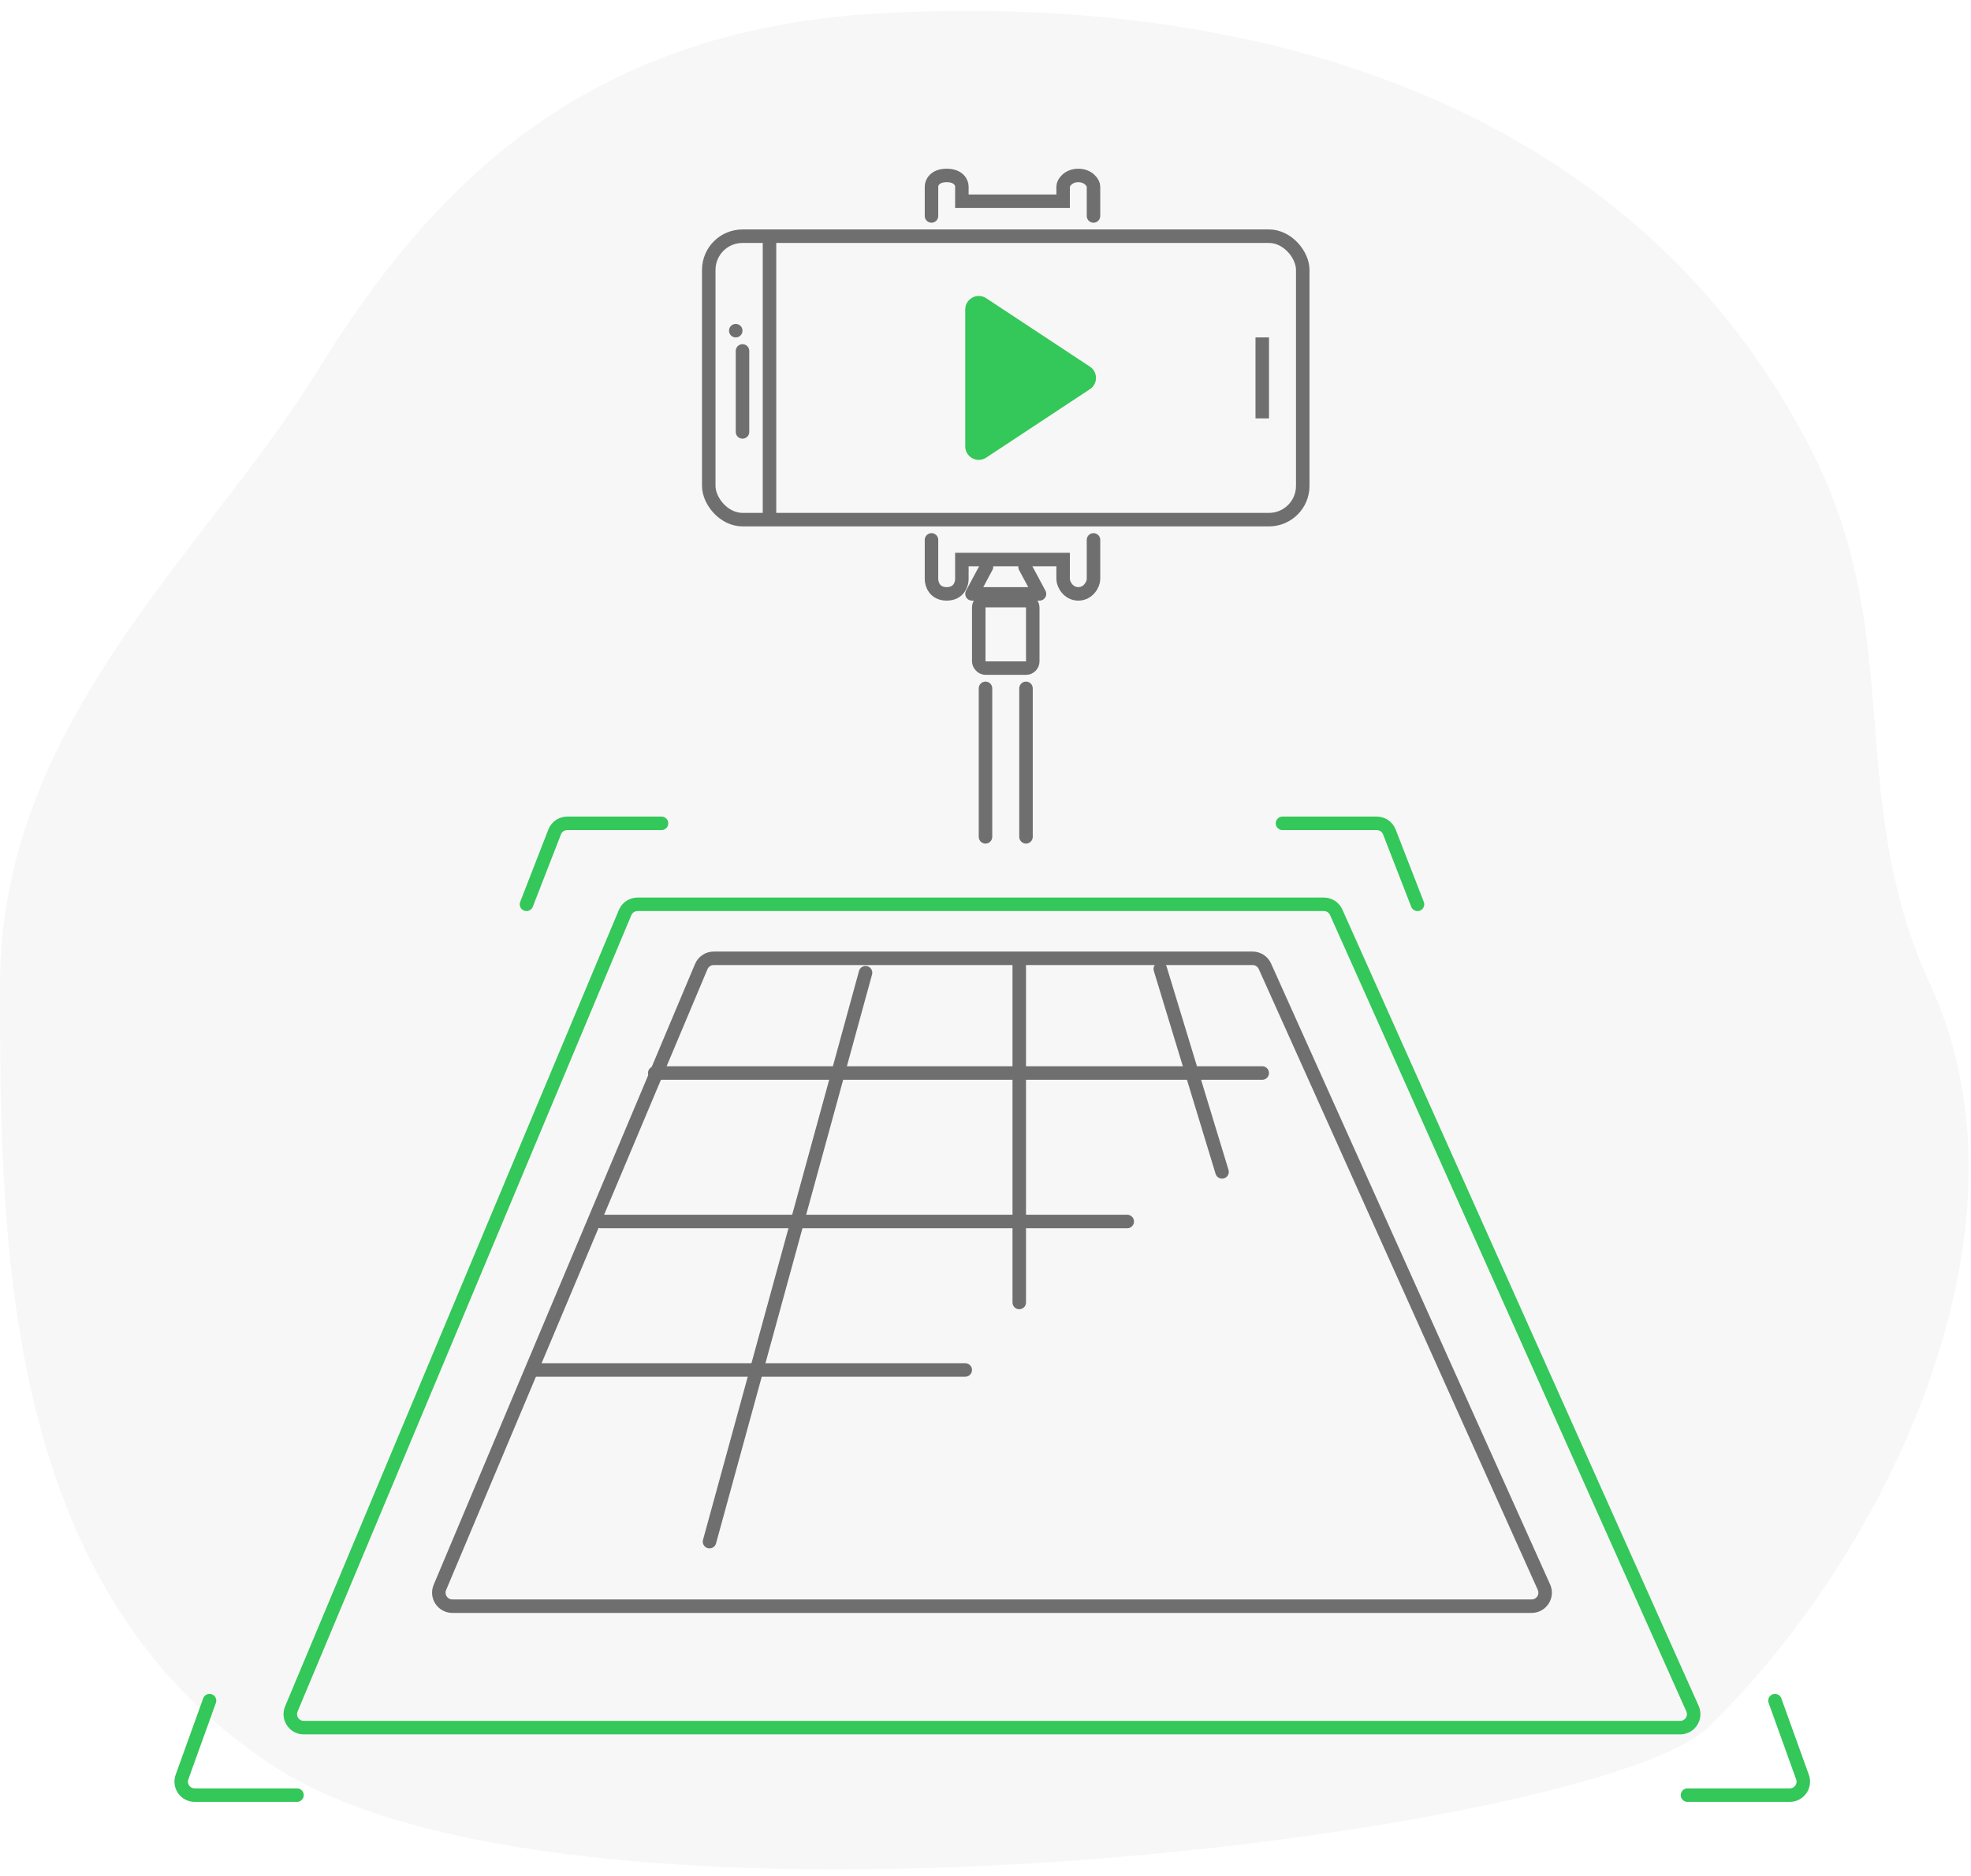 <svg width="146" height="139" viewBox="0 0 146 139" fill="none" xmlns="http://www.w3.org/2000/svg">
    <path
        d="M23.5 27.5C31.827 14.02 43.016 2.269 65 1C92.292 -0.575 120.577 7.137 134 33C141.376 47.212 136.498 58.849 143 73C151.5 91.5 139.284 115.691 126.5 128C118.359 135.838 43.174 145.533 20.5 131C0.211 117.996 0 92.5 0 73C0 53.5 15.173 40.98 23.5 27.5Z"
        fill="#AEAEB2" fill-opacity="0.1" />
    <path
        d="M46.302 67.614L21.581 126.614C21.305 127.272 21.789 128 22.503 128H124.457C125.182 128 125.666 127.253 125.37 126.592L98.978 67.592C98.817 67.232 98.46 67 98.066 67H47.224C46.822 67 46.458 67.242 46.302 67.614Z"
        stroke="#34C759" />
    <path
        d="M51.946 71.612L32.584 117.612C32.307 118.271 32.791 119 33.506 119H113.454C114.18 119 114.664 118.252 114.366 117.59L93.696 71.59C93.535 71.231 93.178 71 92.784 71H52.868C52.466 71 52.102 71.241 51.946 71.612Z"
        stroke="#6F6F6F" />
    <path d="M49 61H42.017C41.605 61 41.235 61.253 41.085 61.638L39 67" stroke="#34C759"
        stroke-linecap="round" />
    <path d="M95 61H101.983C102.395 61 102.765 61.253 102.915 61.638L105 67" stroke="#34C759"
        stroke-linecap="round" />
    <path
        d="M80.735 27.165C81.334 27.561 81.334 28.439 80.735 28.835L73.051 33.905C72.386 34.344 71.5 33.867 71.5 33.07L71.5 22.93C71.5 22.133 72.386 21.656 73.051 22.095L80.735 27.165Z"
        fill="#34C759" />
    <path d="M15.52 126L13.482 131.661C13.247 132.313 13.73 133 14.423 133H22" stroke="#34C759"
        stroke-linecap="round" />
    <path d="M131.48 126L133.518 131.661C133.753 132.313 133.27 133 132.577 133H125"
        stroke="#34C759" stroke-linecap="round" />
    <path d="M73.071 42L72 44H77L75.929 42" stroke="#6F6F6F" stroke-linecap="round"
        stroke-linejoin="round" />
    <rect x="52.5" y="17.5" width="44" height="21" rx="2.5" stroke="#6F6F6F"
        stroke-linecap="round" />
    <path
        d="M69 16V13.818C69 13.546 69.225 13 70.125 13C71.025 13 71.25 13.546 71.25 13.818V14.909H78.75V13.818C78.75 13.546 79.125 13 79.875 13C80.625 13 81 13.546 81 13.818V16"
        stroke="#6F6F6F" stroke-linecap="round" />
    <path
        d="M69 40V42.909C69 43.273 69.225 44 70.125 44C71.025 44 71.25 43.273 71.25 42.909V41.455H78.75V42.909C78.75 43.273 79.125 44 79.875 44C80.625 44 81 43.273 81 42.909V40"
        stroke="#6F6F6F" stroke-linecap="round" />
    <path d="M57 18V38" stroke="#6F6F6F" stroke-linecap="round" />
    <path d="M55 26V32" stroke="#6F6F6F" stroke-linecap="round" />
    <circle cx="54.5" cy="24.5" r="0.5" fill="#6F6F6F" />
    <rect x="93.25" y="25.25" width="0.5" height="5.5" stroke="#6F6F6F" stroke-width="0.5"
        stroke-linecap="round" />
    <rect x="72.5" y="44.5" width="4" height="5" rx="0.5" stroke="#6F6F6F" stroke-linecap="round"
        stroke-linejoin="round" />
    <path d="M73 51V62" stroke="#6F6F6F" stroke-linecap="round" />
    <path d="M76 51V62" stroke="#6F6F6F" stroke-linecap="round" />
    <line x1="48.5" y1="79.5" x2="93.5" y2="79.5" stroke="#6F6F6F" stroke-linecap="round" />
    <line x1="44.5" y1="90.5" x2="83.5" y2="90.5" stroke="#6F6F6F" stroke-linecap="round" />
    <line x1="39.5" y1="101.5" x2="71.5" y2="101.5" stroke="#6F6F6F" stroke-linecap="round" />
    <line x1="64.114" y1="72.068" x2="52.557" y2="114.219" stroke="#6F6F6F"
        stroke-linecap="round" />
    <line x1="75.5" y1="71.5" x2="75.5" y2="96.5" stroke="#6F6F6F" stroke-linecap="round" />
    <line x1="85.946" y1="71.787" x2="90.522" y2="86.824" stroke="#6F6F6F"
        stroke-linecap="round" />
</svg>
